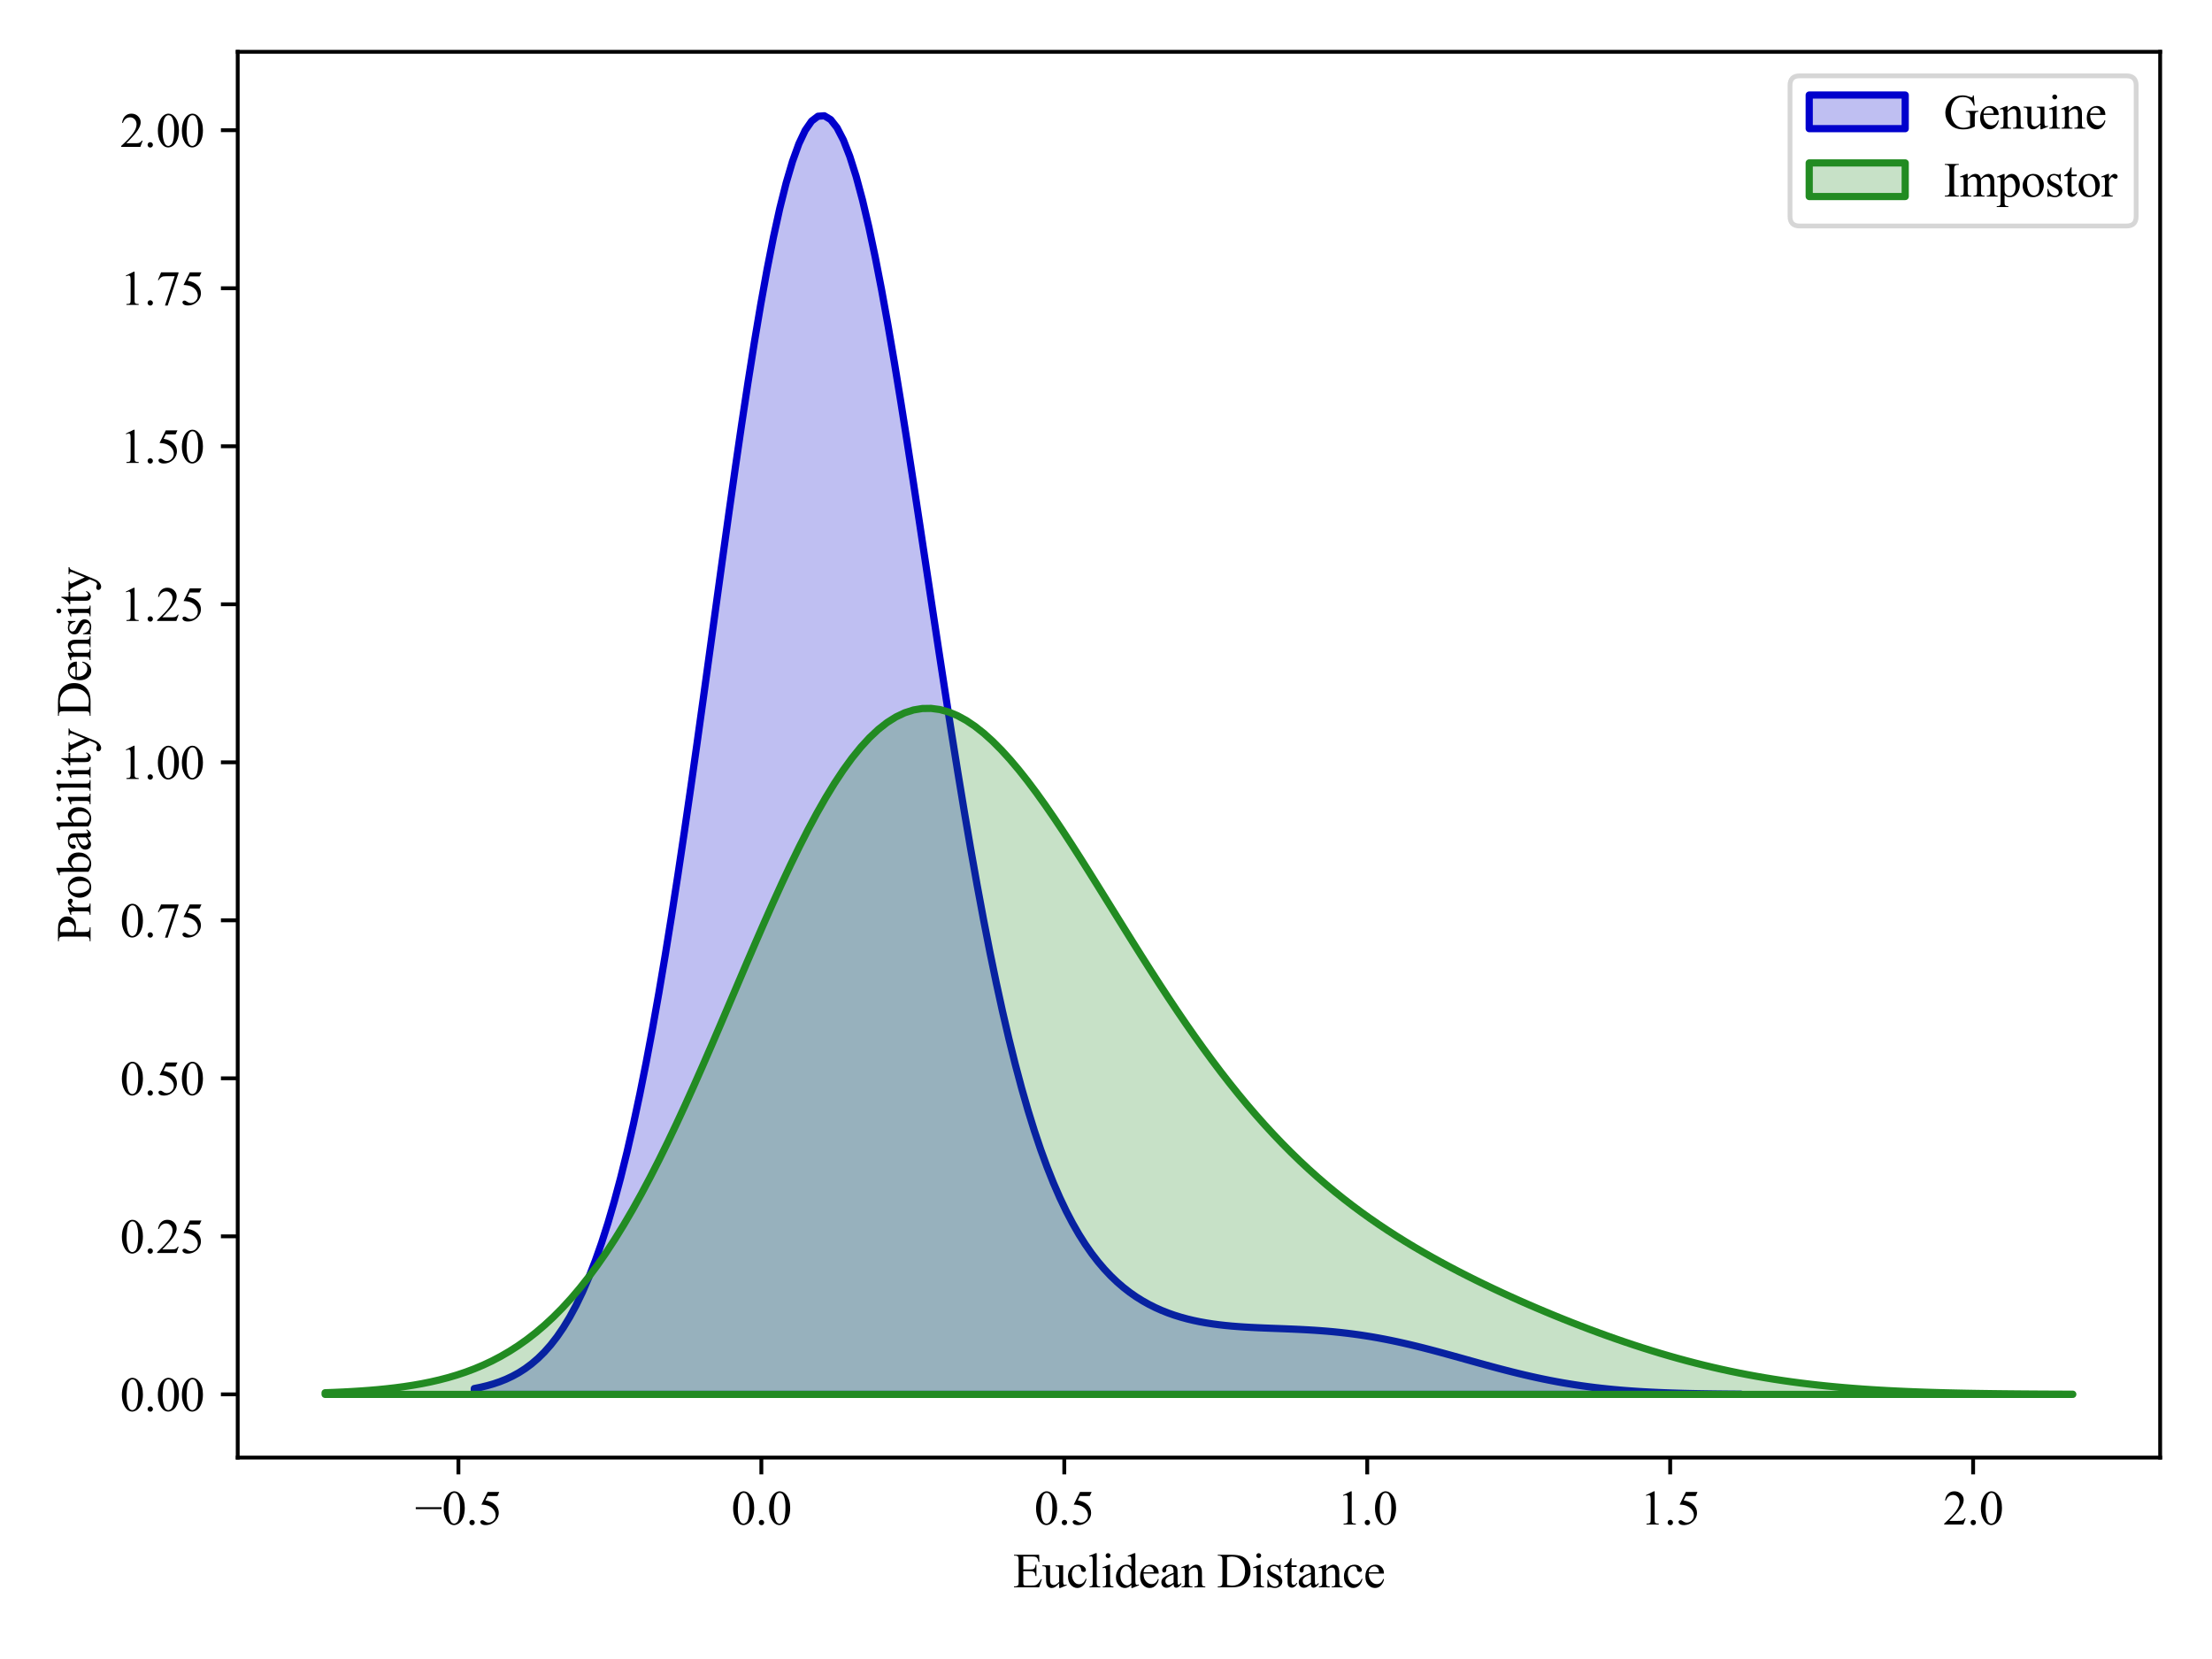 <?xml version="1.0" encoding="utf-8" standalone="no"?>
<!DOCTYPE svg PUBLIC "-//W3C//DTD SVG 1.1//EN"
  "http://www.w3.org/Graphics/SVG/1.1/DTD/svg11.dtd">
<svg xmlns:xlink="http://www.w3.org/1999/xlink" width="460.8pt" height="345.6pt" viewBox="0 0 460.8 345.6" xmlns="http://www.w3.org/2000/svg" version="1.1">
 <defs>
  <style type="text/css">*{stroke-linejoin: round; stroke-linecap: butt}</style>
 </defs>
 <g id="figure_1">
  <g id="patch_1">
   <path d="M 0 345.6 
L 460.8 345.6 
L 460.8 0 
L 0 0 
z
" style="fill: #ffffff"/>
  </g>
  <g id="axes_1">
   <g id="patch_2">
    <path d="M 49.52 303.64 
L 450 303.64 
L 450 10.8 
L 49.52 10.8 
z
" style="fill: #ffffff"/>
   </g>
   <g id="PolyCollection_1">
    <defs>
     <path id="ma9646d2a6e" d="M 98.801 -56.345 
L 98.801 -55.127 
L 100.126 -55.127 
L 101.452 -55.127 
L 102.778 -55.127 
L 104.104 -55.127 
L 105.43 -55.127 
L 106.756 -55.127 
L 108.082 -55.127 
L 109.407 -55.127 
L 110.733 -55.127 
L 112.059 -55.127 
L 113.385 -55.127 
L 114.711 -55.127 
L 116.037 -55.127 
L 117.363 -55.127 
L 118.688 -55.127 
L 120.014 -55.127 
L 121.34 -55.127 
L 122.666 -55.127 
L 123.992 -55.127 
L 125.318 -55.127 
L 126.644 -55.127 
L 127.97 -55.127 
L 129.295 -55.127 
L 130.621 -55.127 
L 131.947 -55.127 
L 133.273 -55.127 
L 134.599 -55.127 
L 135.925 -55.127 
L 137.251 -55.127 
L 138.576 -55.127 
L 139.902 -55.127 
L 141.228 -55.127 
L 142.554 -55.127 
L 143.88 -55.127 
L 145.206 -55.127 
L 146.532 -55.127 
L 147.857 -55.127 
L 149.183 -55.127 
L 150.509 -55.127 
L 151.835 -55.127 
L 153.161 -55.127 
L 154.487 -55.127 
L 155.813 -55.127 
L 157.138 -55.127 
L 158.464 -55.127 
L 159.79 -55.127 
L 161.116 -55.127 
L 162.442 -55.127 
L 163.768 -55.127 
L 165.094 -55.127 
L 166.419 -55.127 
L 167.745 -55.127 
L 169.071 -55.127 
L 170.397 -55.127 
L 171.723 -55.127 
L 173.049 -55.127 
L 174.375 -55.127 
L 175.7 -55.127 
L 177.026 -55.127 
L 178.352 -55.127 
L 179.678 -55.127 
L 181.004 -55.127 
L 182.33 -55.127 
L 183.656 -55.127 
L 184.981 -55.127 
L 186.307 -55.127 
L 187.633 -55.127 
L 188.959 -55.127 
L 190.285 -55.127 
L 191.611 -55.127 
L 192.937 -55.127 
L 194.262 -55.127 
L 195.588 -55.127 
L 196.914 -55.127 
L 198.24 -55.127 
L 199.566 -55.127 
L 200.892 -55.127 
L 202.218 -55.127 
L 203.543 -55.127 
L 204.869 -55.127 
L 206.195 -55.127 
L 207.521 -55.127 
L 208.847 -55.127 
L 210.173 -55.127 
L 211.499 -55.127 
L 212.824 -55.127 
L 214.15 -55.127 
L 215.476 -55.127 
L 216.802 -55.127 
L 218.128 -55.127 
L 219.454 -55.127 
L 220.78 -55.127 
L 222.105 -55.127 
L 223.431 -55.127 
L 224.757 -55.127 
L 226.083 -55.127 
L 227.409 -55.127 
L 228.735 -55.127 
L 230.061 -55.127 
L 231.386 -55.127 
L 232.712 -55.127 
L 234.038 -55.127 
L 235.364 -55.127 
L 236.69 -55.127 
L 238.016 -55.127 
L 239.342 -55.127 
L 240.667 -55.127 
L 241.993 -55.127 
L 243.319 -55.127 
L 244.645 -55.127 
L 245.971 -55.127 
L 247.297 -55.127 
L 248.623 -55.127 
L 249.948 -55.127 
L 251.274 -55.127 
L 252.6 -55.127 
L 253.926 -55.127 
L 255.252 -55.127 
L 256.578 -55.127 
L 257.904 -55.127 
L 259.229 -55.127 
L 260.555 -55.127 
L 261.881 -55.127 
L 263.207 -55.127 
L 264.533 -55.127 
L 265.859 -55.127 
L 267.185 -55.127 
L 268.51 -55.127 
L 269.836 -55.127 
L 271.162 -55.127 
L 272.488 -55.127 
L 273.814 -55.127 
L 275.14 -55.127 
L 276.466 -55.127 
L 277.791 -55.127 
L 279.117 -55.127 
L 280.443 -55.127 
L 281.769 -55.127 
L 283.095 -55.127 
L 284.421 -55.127 
L 285.747 -55.127 
L 287.072 -55.127 
L 288.398 -55.127 
L 289.724 -55.127 
L 291.05 -55.127 
L 292.376 -55.127 
L 293.702 -55.127 
L 295.028 -55.127 
L 296.353 -55.127 
L 297.679 -55.127 
L 299.005 -55.127 
L 300.331 -55.127 
L 301.657 -55.127 
L 302.983 -55.127 
L 304.309 -55.127 
L 305.634 -55.127 
L 306.96 -55.127 
L 308.286 -55.127 
L 309.612 -55.127 
L 310.938 -55.127 
L 312.264 -55.127 
L 313.59 -55.127 
L 314.915 -55.127 
L 316.241 -55.127 
L 317.567 -55.127 
L 318.893 -55.127 
L 320.219 -55.127 
L 321.545 -55.127 
L 322.871 -55.127 
L 324.196 -55.127 
L 325.522 -55.127 
L 326.848 -55.127 
L 328.174 -55.127 
L 329.5 -55.127 
L 330.826 -55.127 
L 332.152 -55.127 
L 333.477 -55.127 
L 334.803 -55.127 
L 336.129 -55.127 
L 337.455 -55.127 
L 338.781 -55.127 
L 340.107 -55.127 
L 341.433 -55.127 
L 342.758 -55.127 
L 344.084 -55.127 
L 345.41 -55.127 
L 346.736 -55.127 
L 348.062 -55.127 
L 349.388 -55.127 
L 350.714 -55.127 
L 352.039 -55.127 
L 353.365 -55.127 
L 354.691 -55.127 
L 356.017 -55.127 
L 357.343 -55.127 
L 358.669 -55.127 
L 359.995 -55.127 
L 361.32 -55.127 
L 362.646 -55.127 
L 362.646 -55.17 
L 362.646 -55.17 
L 361.32 -55.18 
L 359.995 -55.19 
L 358.669 -55.203 
L 357.343 -55.218 
L 356.017 -55.236 
L 354.691 -55.257 
L 353.365 -55.281 
L 352.039 -55.309 
L 350.714 -55.341 
L 349.388 -55.378 
L 348.062 -55.42 
L 346.736 -55.468 
L 345.41 -55.523 
L 344.084 -55.585 
L 342.758 -55.655 
L 341.433 -55.733 
L 340.107 -55.82 
L 338.781 -55.917 
L 337.455 -56.024 
L 336.129 -56.143 
L 334.803 -56.273 
L 333.477 -56.415 
L 332.152 -56.57 
L 330.826 -56.739 
L 329.5 -56.921 
L 328.174 -57.117 
L 326.848 -57.327 
L 325.522 -57.551 
L 324.196 -57.79 
L 322.871 -58.043 
L 321.545 -58.309 
L 320.219 -58.59 
L 318.893 -58.883 
L 317.567 -59.189 
L 316.241 -59.506 
L 314.915 -59.834 
L 313.59 -60.172 
L 312.264 -60.518 
L 310.938 -60.872 
L 309.612 -61.232 
L 308.286 -61.597 
L 306.96 -61.965 
L 305.634 -62.335 
L 304.309 -62.706 
L 302.983 -63.075 
L 301.657 -63.441 
L 300.331 -63.803 
L 299.005 -64.159 
L 297.679 -64.508 
L 296.353 -64.848 
L 295.028 -65.178 
L 293.702 -65.498 
L 292.376 -65.804 
L 291.05 -66.097 
L 289.724 -66.376 
L 288.398 -66.64 
L 287.072 -66.889 
L 285.747 -67.121 
L 284.421 -67.336 
L 283.095 -67.535 
L 281.769 -67.717 
L 280.443 -67.883 
L 279.117 -68.033 
L 277.791 -68.167 
L 276.466 -68.286 
L 275.14 -68.391 
L 273.814 -68.484 
L 272.488 -68.565 
L 271.162 -68.636 
L 269.836 -68.699 
L 268.51 -68.756 
L 267.185 -68.808 
L 265.859 -68.857 
L 264.533 -68.907 
L 263.207 -68.96 
L 261.881 -69.018 
L 260.555 -69.083 
L 259.229 -69.16 
L 257.904 -69.25 
L 256.578 -69.356 
L 255.252 -69.483 
L 253.926 -69.633 
L 252.6 -69.809 
L 251.274 -70.014 
L 249.948 -70.254 
L 248.623 -70.53 
L 247.297 -70.847 
L 245.971 -71.21 
L 244.645 -71.622 
L 243.319 -72.089 
L 241.993 -72.616 
L 240.667 -73.208 
L 239.342 -73.872 
L 238.016 -74.614 
L 236.69 -75.443 
L 235.364 -76.367 
L 234.038 -77.395 
L 232.712 -78.537 
L 231.386 -79.804 
L 230.061 -81.209 
L 228.735 -82.764 
L 227.409 -84.484 
L 226.083 -86.384 
L 224.757 -88.479 
L 223.431 -90.786 
L 222.105 -93.322 
L 220.78 -96.104 
L 219.454 -99.15 
L 218.128 -102.477 
L 216.802 -106.102 
L 215.476 -110.041 
L 214.15 -114.308 
L 212.824 -118.917 
L 211.499 -123.878 
L 210.173 -129.2 
L 208.847 -134.887 
L 207.521 -140.942 
L 206.195 -147.361 
L 204.869 -154.138 
L 203.543 -161.262 
L 202.218 -168.714 
L 200.892 -176.473 
L 199.566 -184.511 
L 198.24 -192.794 
L 196.914 -201.282 
L 195.588 -209.93 
L 194.262 -218.688 
L 192.937 -227.499 
L 191.611 -236.304 
L 190.285 -245.038 
L 188.959 -253.633 
L 187.633 -262.018 
L 186.307 -270.123 
L 184.981 -277.872 
L 183.656 -285.196 
L 182.33 -292.021 
L 181.004 -298.28 
L 179.678 -303.907 
L 178.352 -308.843 
L 177.026 -313.032 
L 175.7 -316.427 
L 174.375 -318.987 
L 173.049 -320.68 
L 171.723 -321.482 
L 170.397 -321.38 
L 169.071 -320.369 
L 167.745 -318.454 
L 166.419 -315.65 
L 165.094 -311.982 
L 163.768 -307.483 
L 162.442 -302.196 
L 161.116 -296.169 
L 159.79 -289.46 
L 158.464 -282.131 
L 157.138 -274.251 
L 155.813 -265.892 
L 154.487 -257.127 
L 153.161 -248.033 
L 151.835 -238.686 
L 150.509 -229.164 
L 149.183 -219.54 
L 147.857 -209.886 
L 146.532 -200.271 
L 145.206 -190.758 
L 143.88 -181.407 
L 142.554 -172.272 
L 141.228 -163.4 
L 139.902 -154.834 
L 138.576 -146.608 
L 137.251 -138.752 
L 135.925 -131.289 
L 134.599 -124.237 
L 133.273 -117.605 
L 131.947 -111.401 
L 130.621 -105.626 
L 129.295 -100.274 
L 127.97 -95.34 
L 126.644 -90.812 
L 125.318 -86.675 
L 123.992 -82.914 
L 122.666 -79.51 
L 121.34 -76.443 
L 120.014 -73.692 
L 118.688 -71.235 
L 117.363 -69.051 
L 116.037 -67.118 
L 114.711 -65.414 
L 113.385 -63.919 
L 112.059 -62.614 
L 110.733 -61.478 
L 109.407 -60.494 
L 108.082 -59.645 
L 106.756 -58.916 
L 105.43 -58.293 
L 104.104 -57.762 
L 102.778 -57.312 
L 101.452 -56.932 
L 100.126 -56.612 
L 98.801 -56.345 
z
" style="stroke: #0000cc; stroke-width: 1.5"/>
    </defs>
    <g clip-path="url(#p0275c4e109)">
     <use xlink:href="#ma9646d2a6e" x="0" y="345.6" style="fill: #0000cc; fill-opacity: 0.25; stroke: #0000cc; stroke-width: 1.5"/>
    </g>
   </g>
   <g id="PolyCollection_2">
    <defs>
     <path id="m890bdf7b5b" d="M 67.724 -55.464 
L 67.724 -55.127 
L 69.553 -55.127 
L 71.383 -55.127 
L 73.212 -55.127 
L 75.042 -55.127 
L 76.871 -55.127 
L 78.701 -55.127 
L 80.53 -55.127 
L 82.36 -55.127 
L 84.189 -55.127 
L 86.019 -55.127 
L 87.848 -55.127 
L 89.678 -55.127 
L 91.507 -55.127 
L 93.337 -55.127 
L 95.166 -55.127 
L 96.996 -55.127 
L 98.825 -55.127 
L 100.655 -55.127 
L 102.484 -55.127 
L 104.314 -55.127 
L 106.143 -55.127 
L 107.973 -55.127 
L 109.802 -55.127 
L 111.632 -55.127 
L 113.461 -55.127 
L 115.291 -55.127 
L 117.12 -55.127 
L 118.95 -55.127 
L 120.779 -55.127 
L 122.609 -55.127 
L 124.438 -55.127 
L 126.268 -55.127 
L 128.098 -55.127 
L 129.927 -55.127 
L 131.757 -55.127 
L 133.586 -55.127 
L 135.416 -55.127 
L 137.245 -55.127 
L 139.075 -55.127 
L 140.904 -55.127 
L 142.734 -55.127 
L 144.563 -55.127 
L 146.393 -55.127 
L 148.222 -55.127 
L 150.052 -55.127 
L 151.881 -55.127 
L 153.711 -55.127 
L 155.54 -55.127 
L 157.37 -55.127 
L 159.199 -55.127 
L 161.029 -55.127 
L 162.858 -55.127 
L 164.688 -55.127 
L 166.517 -55.127 
L 168.347 -55.127 
L 170.176 -55.127 
L 172.006 -55.127 
L 173.835 -55.127 
L 175.665 -55.127 
L 177.494 -55.127 
L 179.324 -55.127 
L 181.153 -55.127 
L 182.983 -55.127 
L 184.812 -55.127 
L 186.642 -55.127 
L 188.471 -55.127 
L 190.301 -55.127 
L 192.13 -55.127 
L 193.96 -55.127 
L 195.789 -55.127 
L 197.619 -55.127 
L 199.448 -55.127 
L 201.278 -55.127 
L 203.107 -55.127 
L 204.937 -55.127 
L 206.766 -55.127 
L 208.596 -55.127 
L 210.426 -55.127 
L 212.255 -55.127 
L 214.085 -55.127 
L 215.914 -55.127 
L 217.744 -55.127 
L 219.573 -55.127 
L 221.403 -55.127 
L 223.232 -55.127 
L 225.062 -55.127 
L 226.891 -55.127 
L 228.721 -55.127 
L 230.55 -55.127 
L 232.38 -55.127 
L 234.209 -55.127 
L 236.039 -55.127 
L 237.868 -55.127 
L 239.698 -55.127 
L 241.527 -55.127 
L 243.357 -55.127 
L 245.186 -55.127 
L 247.016 -55.127 
L 248.845 -55.127 
L 250.675 -55.127 
L 252.504 -55.127 
L 254.334 -55.127 
L 256.163 -55.127 
L 257.993 -55.127 
L 259.822 -55.127 
L 261.652 -55.127 
L 263.481 -55.127 
L 265.311 -55.127 
L 267.14 -55.127 
L 268.97 -55.127 
L 270.799 -55.127 
L 272.629 -55.127 
L 274.458 -55.127 
L 276.288 -55.127 
L 278.117 -55.127 
L 279.947 -55.127 
L 281.776 -55.127 
L 283.606 -55.127 
L 285.435 -55.127 
L 287.265 -55.127 
L 289.094 -55.127 
L 290.924 -55.127 
L 292.754 -55.127 
L 294.583 -55.127 
L 296.413 -55.127 
L 298.242 -55.127 
L 300.072 -55.127 
L 301.901 -55.127 
L 303.731 -55.127 
L 305.56 -55.127 
L 307.39 -55.127 
L 309.219 -55.127 
L 311.049 -55.127 
L 312.878 -55.127 
L 314.708 -55.127 
L 316.537 -55.127 
L 318.367 -55.127 
L 320.196 -55.127 
L 322.026 -55.127 
L 323.855 -55.127 
L 325.685 -55.127 
L 327.514 -55.127 
L 329.344 -55.127 
L 331.173 -55.127 
L 333.003 -55.127 
L 334.832 -55.127 
L 336.662 -55.127 
L 338.491 -55.127 
L 340.321 -55.127 
L 342.15 -55.127 
L 343.98 -55.127 
L 345.809 -55.127 
L 347.639 -55.127 
L 349.468 -55.127 
L 351.298 -55.127 
L 353.127 -55.127 
L 354.957 -55.127 
L 356.786 -55.127 
L 358.616 -55.127 
L 360.445 -55.127 
L 362.275 -55.127 
L 364.104 -55.127 
L 365.934 -55.127 
L 367.763 -55.127 
L 369.593 -55.127 
L 371.422 -55.127 
L 373.252 -55.127 
L 375.082 -55.127 
L 376.911 -55.127 
L 378.741 -55.127 
L 380.57 -55.127 
L 382.4 -55.127 
L 384.229 -55.127 
L 386.059 -55.127 
L 387.888 -55.127 
L 389.718 -55.127 
L 391.547 -55.127 
L 393.377 -55.127 
L 395.206 -55.127 
L 397.036 -55.127 
L 398.865 -55.127 
L 400.695 -55.127 
L 402.524 -55.127 
L 404.354 -55.127 
L 406.183 -55.127 
L 408.013 -55.127 
L 409.842 -55.127 
L 411.672 -55.127 
L 413.501 -55.127 
L 415.331 -55.127 
L 417.16 -55.127 
L 418.99 -55.127 
L 420.819 -55.127 
L 422.649 -55.127 
L 424.478 -55.127 
L 426.308 -55.127 
L 428.137 -55.127 
L 429.967 -55.127 
L 431.796 -55.127 
L 431.796 -55.159 
L 431.796 -55.159 
L 429.967 -55.165 
L 428.137 -55.172 
L 426.308 -55.181 
L 424.478 -55.191 
L 422.649 -55.203 
L 420.819 -55.217 
L 418.99 -55.233 
L 417.16 -55.251 
L 415.331 -55.272 
L 413.501 -55.297 
L 411.672 -55.324 
L 409.842 -55.356 
L 408.013 -55.393 
L 406.183 -55.434 
L 404.354 -55.48 
L 402.524 -55.533 
L 400.695 -55.592 
L 398.865 -55.658 
L 397.036 -55.733 
L 395.206 -55.815 
L 393.377 -55.907 
L 391.547 -56.009 
L 389.718 -56.121 
L 387.888 -56.245 
L 386.059 -56.381 
L 384.229 -56.53 
L 382.4 -56.693 
L 380.57 -56.87 
L 378.741 -57.062 
L 376.911 -57.27 
L 375.082 -57.495 
L 373.252 -57.737 
L 371.422 -57.996 
L 369.593 -58.275 
L 367.763 -58.572 
L 365.934 -58.888 
L 364.104 -59.224 
L 362.275 -59.58 
L 360.445 -59.956 
L 358.616 -60.353 
L 356.786 -60.77 
L 354.957 -61.208 
L 353.127 -61.666 
L 351.298 -62.144 
L 349.468 -62.643 
L 347.639 -63.161 
L 345.809 -63.699 
L 343.98 -64.256 
L 342.15 -64.832 
L 340.321 -65.427 
L 338.491 -66.039 
L 336.662 -66.669 
L 334.832 -67.316 
L 333.003 -67.98 
L 331.173 -68.66 
L 329.344 -69.356 
L 327.514 -70.068 
L 325.685 -70.795 
L 323.855 -71.538 
L 322.026 -72.296 
L 320.196 -73.069 
L 318.367 -73.858 
L 316.537 -74.662 
L 314.708 -75.483 
L 312.878 -76.321 
L 311.049 -77.176 
L 309.219 -78.05 
L 307.39 -78.943 
L 305.56 -79.856 
L 303.731 -80.792 
L 301.901 -81.751 
L 300.072 -82.735 
L 298.242 -83.746 
L 296.413 -84.785 
L 294.583 -85.856 
L 292.754 -86.96 
L 290.924 -88.1 
L 289.094 -89.277 
L 287.265 -90.496 
L 285.435 -91.757 
L 283.606 -93.065 
L 281.776 -94.422 
L 279.947 -95.83 
L 278.117 -97.293 
L 276.288 -98.812 
L 274.458 -100.392 
L 272.629 -102.034 
L 270.799 -103.74 
L 268.97 -105.514 
L 267.14 -107.356 
L 265.311 -109.269 
L 263.481 -111.254 
L 261.652 -113.312 
L 259.822 -115.443 
L 257.993 -117.649 
L 256.163 -119.928 
L 254.334 -122.28 
L 252.504 -124.704 
L 250.675 -127.199 
L 248.845 -129.76 
L 247.016 -132.386 
L 245.186 -135.073 
L 243.357 -137.816 
L 241.527 -140.611 
L 239.698 -143.45 
L 237.868 -146.329 
L 236.039 -149.238 
L 234.209 -152.171 
L 232.38 -155.118 
L 230.55 -158.069 
L 228.721 -161.014 
L 226.891 -163.942 
L 225.062 -166.841 
L 223.232 -169.698 
L 221.403 -172.501 
L 219.573 -175.234 
L 217.744 -177.885 
L 215.914 -180.438 
L 214.085 -182.878 
L 212.255 -185.19 
L 210.426 -187.359 
L 208.596 -189.369 
L 206.766 -191.206 
L 204.937 -192.854 
L 203.107 -194.299 
L 201.278 -195.527 
L 199.448 -196.525 
L 197.619 -197.282 
L 195.789 -197.787 
L 193.96 -198.03 
L 192.13 -198.003 
L 190.301 -197.7 
L 188.471 -197.115 
L 186.642 -196.248 
L 184.812 -195.095 
L 182.983 -193.66 
L 181.153 -191.944 
L 179.324 -189.954 
L 177.494 -187.697 
L 175.665 -185.182 
L 173.835 -182.421 
L 172.006 -179.427 
L 170.176 -176.216 
L 168.347 -172.803 
L 166.517 -169.208 
L 164.688 -165.45 
L 162.858 -161.549 
L 161.029 -157.527 
L 159.199 -153.405 
L 157.37 -149.205 
L 155.54 -144.951 
L 153.711 -140.663 
L 151.881 -136.364 
L 150.052 -132.074 
L 148.222 -127.815 
L 146.393 -123.605 
L 144.563 -119.462 
L 142.734 -115.404 
L 140.904 -111.445 
L 139.075 -107.6 
L 137.245 -103.88 
L 135.416 -100.296 
L 133.586 -96.857 
L 131.757 -93.57 
L 129.927 -90.441 
L 128.098 -87.474 
L 126.268 -84.67 
L 124.438 -82.032 
L 122.609 -79.558 
L 120.779 -77.247 
L 118.95 -75.095 
L 117.12 -73.101 
L 115.291 -71.258 
L 113.461 -69.561 
L 111.632 -68.004 
L 109.802 -66.582 
L 107.973 -65.286 
L 106.143 -64.11 
L 104.314 -63.046 
L 102.484 -62.087 
L 100.655 -61.227 
L 98.825 -60.456 
L 96.996 -59.769 
L 95.166 -59.158 
L 93.337 -58.617 
L 91.507 -58.14 
L 89.678 -57.72 
L 87.848 -57.351 
L 86.019 -57.03 
L 84.189 -56.75 
L 82.36 -56.506 
L 80.53 -56.296 
L 78.701 -56.115 
L 76.871 -55.959 
L 75.042 -55.826 
L 73.212 -55.712 
L 71.383 -55.616 
L 69.553 -55.534 
L 67.724 -55.464 
z
" style="stroke: #228b22; stroke-width: 1.5"/>
    </defs>
    <g clip-path="url(#p0275c4e109)">
     <use xlink:href="#m890bdf7b5b" x="0" y="345.6" style="fill: #228b22; fill-opacity: 0.25; stroke: #228b22; stroke-width: 1.5"/>
    </g>
   </g>
   <g id="matplotlib.axis_1">
    <g id="xtick_1">
     <g id="line2d_1">
      <defs>
       <path id="mfdf2bc0b36" d="M 0 0 
L 0 3.5 
" style="stroke: #000000; stroke-width: 0.8"/>
      </defs>
      <g>
       <use xlink:href="#mfdf2bc0b36" x="95.495" y="303.64" style="stroke: #000000; stroke-width: 0.8"/>
      </g>
     </g>
     <g id="text_1">
      <!-- −0.5 -->
      <g transform="translate(86.425 317.584) scale(0.1 -0.1)">
       <defs>
        <path id="TimesNewRomanPSMT-2212" d="M 3484 2000 
L 116 2000 
L 116 2256 
L 3484 2256 
L 3484 2000 
z
" transform="scale(0.016)"/>
        <path id="TimesNewRomanPSMT-30" d="M 231 2094 
Q 231 2819 450 3342 
Q 669 3866 1031 4122 
Q 1313 4325 1613 4325 
Q 2100 4325 2488 3828 
Q 2972 3213 2972 2159 
Q 2972 1422 2759 906 
Q 2547 391 2217 158 
Q 1888 -75 1581 -75 
Q 975 -75 572 641 
Q 231 1244 231 2094 
z
M 844 2016 
Q 844 1141 1059 588 
Q 1238 122 1591 122 
Q 1759 122 1940 273 
Q 2122 425 2216 781 
Q 2359 1319 2359 2297 
Q 2359 3022 2209 3506 
Q 2097 3866 1919 4016 
Q 1791 4119 1609 4119 
Q 1397 4119 1231 3928 
Q 1006 3669 925 3112 
Q 844 2556 844 2016 
z
" transform="scale(0.016)"/>
        <path id="TimesNewRomanPSMT-2e" d="M 800 606 
Q 947 606 1047 504 
Q 1147 403 1147 259 
Q 1147 116 1045 14 
Q 944 -88 800 -88 
Q 656 -88 554 14 
Q 453 116 453 259 
Q 453 406 554 506 
Q 656 606 800 606 
z
" transform="scale(0.016)"/>
        <path id="TimesNewRomanPSMT-35" d="M 2778 4238 
L 2534 3706 
L 1259 3706 
L 981 3138 
Q 1809 3016 2294 2522 
Q 2709 2097 2709 1522 
Q 2709 1188 2573 903 
Q 2438 619 2231 419 
Q 2025 219 1772 97 
Q 1413 -75 1034 -75 
Q 653 -75 479 54 
Q 306 184 306 341 
Q 306 428 378 495 
Q 450 563 559 563 
Q 641 563 702 538 
Q 763 513 909 409 
Q 1144 247 1384 247 
Q 1750 247 2026 523 
Q 2303 800 2303 1197 
Q 2303 1581 2056 1914 
Q 1809 2247 1375 2428 
Q 1034 2569 447 2591 
L 1259 4238 
L 2778 4238 
z
" transform="scale(0.016)"/>
       </defs>
       <use xlink:href="#TimesNewRomanPSMT-2212"/>
       <use xlink:href="#TimesNewRomanPSMT-30" x="56.396"/>
       <use xlink:href="#TimesNewRomanPSMT-2e" x="106.396"/>
       <use xlink:href="#TimesNewRomanPSMT-35" x="131.396"/>
      </g>
     </g>
    </g>
    <g id="xtick_2">
     <g id="line2d_2">
      <g>
       <use xlink:href="#mfdf2bc0b36" x="158.604" y="303.64" style="stroke: #000000; stroke-width: 0.8"/>
      </g>
     </g>
     <g id="text_2">
      <!-- 0.0 -->
      <g transform="translate(152.354 317.584) scale(0.1 -0.1)">
       <use xlink:href="#TimesNewRomanPSMT-30"/>
       <use xlink:href="#TimesNewRomanPSMT-2e" x="50"/>
       <use xlink:href="#TimesNewRomanPSMT-30" x="75"/>
      </g>
     </g>
    </g>
    <g id="xtick_3">
     <g id="line2d_3">
      <g>
       <use xlink:href="#mfdf2bc0b36" x="221.712" y="303.64" style="stroke: #000000; stroke-width: 0.8"/>
      </g>
     </g>
     <g id="text_3">
      <!-- 0.5 -->
      <g transform="translate(215.462 317.584) scale(0.1 -0.1)">
       <use xlink:href="#TimesNewRomanPSMT-30"/>
       <use xlink:href="#TimesNewRomanPSMT-2e" x="50"/>
       <use xlink:href="#TimesNewRomanPSMT-35" x="75"/>
      </g>
     </g>
    </g>
    <g id="xtick_4">
     <g id="line2d_4">
      <g>
       <use xlink:href="#mfdf2bc0b36" x="284.821" y="303.64" style="stroke: #000000; stroke-width: 0.8"/>
      </g>
     </g>
     <g id="text_4">
      <!-- 1.0 -->
      <g transform="translate(278.571 317.584) scale(0.1 -0.1)">
       <defs>
        <path id="TimesNewRomanPSMT-31" d="M 750 3822 
L 1781 4325 
L 1884 4325 
L 1884 747 
Q 1884 391 1914 303 
Q 1944 216 2037 169 
Q 2131 122 2419 116 
L 2419 0 
L 825 0 
L 825 116 
Q 1125 122 1212 167 
Q 1300 213 1334 289 
Q 1369 366 1369 747 
L 1369 3034 
Q 1369 3497 1338 3628 
Q 1316 3728 1258 3775 
Q 1200 3822 1119 3822 
Q 1003 3822 797 3725 
L 750 3822 
z
" transform="scale(0.016)"/>
       </defs>
       <use xlink:href="#TimesNewRomanPSMT-31"/>
       <use xlink:href="#TimesNewRomanPSMT-2e" x="50"/>
       <use xlink:href="#TimesNewRomanPSMT-30" x="75"/>
      </g>
     </g>
    </g>
    <g id="xtick_5">
     <g id="line2d_5">
      <g>
       <use xlink:href="#mfdf2bc0b36" x="347.93" y="303.64" style="stroke: #000000; stroke-width: 0.8"/>
      </g>
     </g>
     <g id="text_5">
      <!-- 1.5 -->
      <g transform="translate(341.68 317.584) scale(0.1 -0.1)">
       <use xlink:href="#TimesNewRomanPSMT-31"/>
       <use xlink:href="#TimesNewRomanPSMT-2e" x="50"/>
       <use xlink:href="#TimesNewRomanPSMT-35" x="75"/>
      </g>
     </g>
    </g>
    <g id="xtick_6">
     <g id="line2d_6">
      <g>
       <use xlink:href="#mfdf2bc0b36" x="411.038" y="303.64" style="stroke: #000000; stroke-width: 0.8"/>
      </g>
     </g>
     <g id="text_6">
      <!-- 2.0 -->
      <g transform="translate(404.788 317.584) scale(0.1 -0.1)">
       <defs>
        <path id="TimesNewRomanPSMT-32" d="M 2934 816 
L 2638 0 
L 138 0 
L 138 116 
Q 1241 1122 1691 1759 
Q 2141 2397 2141 2925 
Q 2141 3328 1894 3587 
Q 1647 3847 1303 3847 
Q 991 3847 742 3664 
Q 494 3481 375 3128 
L 259 3128 
Q 338 3706 661 4015 
Q 984 4325 1469 4325 
Q 1984 4325 2329 3994 
Q 2675 3663 2675 3213 
Q 2675 2891 2525 2569 
Q 2294 2063 1775 1497 
Q 997 647 803 472 
L 1909 472 
Q 2247 472 2383 497 
Q 2519 522 2628 598 
Q 2738 675 2819 816 
L 2934 816 
z
" transform="scale(0.016)"/>
       </defs>
       <use xlink:href="#TimesNewRomanPSMT-32"/>
       <use xlink:href="#TimesNewRomanPSMT-2e" x="50"/>
       <use xlink:href="#TimesNewRomanPSMT-30" x="75"/>
      </g>
     </g>
    </g>
    <g id="text_7">
     <!-- Euclidean Distance -->
     <g transform="translate(211.026 330.667) scale(0.1 -0.1)">
      <defs>
       <path id="TimesNewRomanPSMT-45" d="M 1338 4006 
L 1338 2331 
L 2269 2331 
Q 2631 2331 2753 2441 
Q 2916 2584 2934 2947 
L 3050 2947 
L 3050 1472 
L 2934 1472 
Q 2891 1781 2847 1869 
Q 2791 1978 2662 2040 
Q 2534 2103 2269 2103 
L 1338 2103 
L 1338 706 
Q 1338 425 1363 364 
Q 1388 303 1450 267 
Q 1513 231 1688 231 
L 2406 231 
Q 2766 231 2928 281 
Q 3091 331 3241 478 
Q 3434 672 3638 1063 
L 3763 1063 
L 3397 0 
L 131 0 
L 131 116 
L 281 116 
Q 431 116 566 188 
Q 666 238 702 338 
Q 738 438 738 747 
L 738 3500 
Q 738 3903 656 3997 
Q 544 4122 281 4122 
L 131 4122 
L 131 4238 
L 3397 4238 
L 3444 3309 
L 3322 3309 
Q 3256 3644 3176 3769 
Q 3097 3894 2941 3959 
Q 2816 4006 2500 4006 
L 1338 4006 
z
" transform="scale(0.016)"/>
       <path id="TimesNewRomanPSMT-75" d="M 2709 2863 
L 2709 1128 
Q 2709 631 2732 520 
Q 2756 409 2807 365 
Q 2859 322 2928 322 
Q 3025 322 3147 375 
L 3191 266 
L 2334 -88 
L 2194 -88 
L 2194 519 
Q 1825 119 1631 15 
Q 1438 -88 1222 -88 
Q 981 -88 804 51 
Q 628 191 559 409 
Q 491 628 491 1028 
L 491 2306 
Q 491 2509 447 2587 
Q 403 2666 317 2708 
Q 231 2750 6 2747 
L 6 2863 
L 1009 2863 
L 1009 947 
Q 1009 547 1148 422 
Q 1288 297 1484 297 
Q 1619 297 1789 381 
Q 1959 466 2194 703 
L 2194 2325 
Q 2194 2569 2105 2655 
Q 2016 2741 1734 2747 
L 1734 2863 
L 2709 2863 
z
" transform="scale(0.016)"/>
       <path id="TimesNewRomanPSMT-63" d="M 2631 1088 
Q 2516 522 2178 217 
Q 1841 -88 1431 -88 
Q 944 -88 581 321 
Q 219 731 219 1428 
Q 219 2103 620 2525 
Q 1022 2947 1584 2947 
Q 2006 2947 2278 2723 
Q 2550 2500 2550 2259 
Q 2550 2141 2473 2067 
Q 2397 1994 2259 1994 
Q 2075 1994 1981 2113 
Q 1928 2178 1911 2362 
Q 1894 2547 1784 2644 
Q 1675 2738 1481 2738 
Q 1169 2738 978 2506 
Q 725 2200 725 1697 
Q 725 1184 976 792 
Q 1228 400 1656 400 
Q 1963 400 2206 609 
Q 2378 753 2541 1131 
L 2631 1088 
z
" transform="scale(0.016)"/>
       <path id="TimesNewRomanPSMT-6c" d="M 1184 4444 
L 1184 647 
Q 1184 378 1223 290 
Q 1263 203 1344 158 
Q 1425 113 1647 113 
L 1647 0 
L 244 0 
L 244 113 
Q 441 113 512 153 
Q 584 194 625 287 
Q 666 381 666 647 
L 666 3247 
Q 666 3731 644 3842 
Q 622 3953 573 3993 
Q 525 4034 450 4034 
Q 369 4034 244 3984 
L 191 4094 
L 1044 4444 
L 1184 4444 
z
" transform="scale(0.016)"/>
       <path id="TimesNewRomanPSMT-69" d="M 928 4444 
Q 1059 4444 1151 4351 
Q 1244 4259 1244 4128 
Q 1244 3997 1151 3903 
Q 1059 3809 928 3809 
Q 797 3809 703 3903 
Q 609 3997 609 4128 
Q 609 4259 701 4351 
Q 794 4444 928 4444 
z
M 1188 2947 
L 1188 647 
Q 1188 378 1227 289 
Q 1266 200 1342 156 
Q 1419 113 1622 113 
L 1622 0 
L 231 0 
L 231 113 
Q 441 113 512 153 
Q 584 194 626 287 
Q 669 381 669 647 
L 669 1750 
Q 669 2216 641 2353 
Q 619 2453 572 2492 
Q 525 2531 444 2531 
Q 356 2531 231 2484 
L 188 2597 
L 1050 2947 
L 1188 2947 
z
" transform="scale(0.016)"/>
       <path id="TimesNewRomanPSMT-64" d="M 2222 322 
Q 2013 103 1813 7 
Q 1613 -88 1381 -88 
Q 913 -88 563 304 
Q 213 697 213 1313 
Q 213 1928 600 2439 
Q 988 2950 1597 2950 
Q 1975 2950 2222 2709 
L 2222 3238 
Q 2222 3728 2198 3840 
Q 2175 3953 2125 3993 
Q 2075 4034 2000 4034 
Q 1919 4034 1784 3984 
L 1744 4094 
L 2597 4444 
L 2738 4444 
L 2738 1134 
Q 2738 631 2761 520 
Q 2784 409 2836 365 
Q 2888 322 2956 322 
Q 3041 322 3181 375 
L 3216 266 
L 2366 -88 
L 2222 -88 
L 2222 322 
z
M 2222 541 
L 2222 2016 
Q 2203 2228 2109 2403 
Q 2016 2578 1861 2667 
Q 1706 2756 1559 2756 
Q 1284 2756 1069 2509 
Q 784 2184 784 1559 
Q 784 928 1059 592 
Q 1334 256 1672 256 
Q 1956 256 2222 541 
z
" transform="scale(0.016)"/>
       <path id="TimesNewRomanPSMT-65" d="M 681 1784 
Q 678 1147 991 784 
Q 1303 422 1725 422 
Q 2006 422 2214 576 
Q 2422 731 2563 1106 
L 2659 1044 
Q 2594 616 2278 264 
Q 1963 -88 1488 -88 
Q 972 -88 605 314 
Q 238 716 238 1394 
Q 238 2128 614 2539 
Q 991 2950 1559 2950 
Q 2041 2950 2350 2633 
Q 2659 2316 2659 1784 
L 681 1784 
z
M 681 1966 
L 2006 1966 
Q 1991 2241 1941 2353 
Q 1863 2528 1708 2628 
Q 1553 2728 1384 2728 
Q 1125 2728 920 2526 
Q 716 2325 681 1966 
z
" transform="scale(0.016)"/>
       <path id="TimesNewRomanPSMT-61" d="M 1822 413 
Q 1381 72 1269 19 
Q 1100 -59 909 -59 
Q 613 -59 420 144 
Q 228 347 228 678 
Q 228 888 322 1041 
Q 450 1253 767 1440 
Q 1084 1628 1822 1897 
L 1822 2009 
Q 1822 2438 1686 2597 
Q 1550 2756 1291 2756 
Q 1094 2756 978 2650 
Q 859 2544 859 2406 
L 866 2225 
Q 866 2081 792 2003 
Q 719 1925 600 1925 
Q 484 1925 411 2006 
Q 338 2088 338 2228 
Q 338 2497 613 2722 
Q 888 2947 1384 2947 
Q 1766 2947 2009 2819 
Q 2194 2722 2281 2516 
Q 2338 2381 2338 1966 
L 2338 994 
Q 2338 584 2353 492 
Q 2369 400 2405 369 
Q 2441 338 2488 338 
Q 2538 338 2575 359 
Q 2641 400 2828 588 
L 2828 413 
Q 2478 -56 2159 -56 
Q 2006 -56 1915 50 
Q 1825 156 1822 413 
z
M 1822 616 
L 1822 1706 
Q 1350 1519 1213 1441 
Q 966 1303 859 1153 
Q 753 1003 753 825 
Q 753 600 887 451 
Q 1022 303 1197 303 
Q 1434 303 1822 616 
z
" transform="scale(0.016)"/>
       <path id="TimesNewRomanPSMT-6e" d="M 1034 2341 
Q 1538 2947 1994 2947 
Q 2228 2947 2397 2830 
Q 2566 2713 2666 2444 
Q 2734 2256 2734 1869 
L 2734 647 
Q 2734 375 2778 278 
Q 2813 200 2889 156 
Q 2966 113 3172 113 
L 3172 0 
L 1756 0 
L 1756 113 
L 1816 113 
Q 2016 113 2095 173 
Q 2175 234 2206 353 
Q 2219 400 2219 647 
L 2219 1819 
Q 2219 2209 2117 2386 
Q 2016 2563 1775 2563 
Q 1403 2563 1034 2156 
L 1034 647 
Q 1034 356 1069 288 
Q 1113 197 1189 155 
Q 1266 113 1500 113 
L 1500 0 
L 84 0 
L 84 113 
L 147 113 
Q 366 113 442 223 
Q 519 334 519 647 
L 519 1709 
Q 519 2225 495 2337 
Q 472 2450 423 2490 
Q 375 2531 294 2531 
Q 206 2531 84 2484 
L 38 2597 
L 900 2947 
L 1034 2947 
L 1034 2341 
z
" transform="scale(0.016)"/>
       <path id="TimesNewRomanPSMT-20" transform="scale(0.016)"/>
       <path id="TimesNewRomanPSMT-44" d="M 109 0 
L 109 116 
L 269 116 
Q 538 116 650 288 
Q 719 391 719 750 
L 719 3488 
Q 719 3884 631 3984 
Q 509 4122 269 4122 
L 109 4122 
L 109 4238 
L 1834 4238 
Q 2784 4238 3279 4022 
Q 3775 3806 4076 3303 
Q 4378 2800 4378 2141 
Q 4378 1256 3841 663 
Q 3238 0 2003 0 
L 109 0 
z
M 1319 306 
Q 1716 219 1984 219 
Q 2709 219 3187 728 
Q 3666 1238 3666 2109 
Q 3666 2988 3187 3494 
Q 2709 4000 1959 4000 
Q 1678 4000 1319 3909 
L 1319 306 
z
" transform="scale(0.016)"/>
       <path id="TimesNewRomanPSMT-73" d="M 2050 2947 
L 2050 1972 
L 1947 1972 
Q 1828 2431 1642 2597 
Q 1456 2763 1169 2763 
Q 950 2763 815 2647 
Q 681 2531 681 2391 
Q 681 2216 781 2091 
Q 878 1963 1175 1819 
L 1631 1597 
Q 2266 1288 2266 781 
Q 2266 391 1970 151 
Q 1675 -88 1309 -88 
Q 1047 -88 709 6 
Q 606 38 541 38 
Q 469 38 428 -44 
L 325 -44 
L 325 978 
L 428 978 
Q 516 541 762 319 
Q 1009 97 1316 97 
Q 1531 97 1667 223 
Q 1803 350 1803 528 
Q 1803 744 1651 891 
Q 1500 1038 1047 1263 
Q 594 1488 453 1669 
Q 313 1847 313 2119 
Q 313 2472 555 2709 
Q 797 2947 1181 2947 
Q 1350 2947 1591 2875 
Q 1750 2828 1803 2828 
Q 1853 2828 1881 2850 
Q 1909 2872 1947 2947 
L 2050 2947 
z
" transform="scale(0.016)"/>
       <path id="TimesNewRomanPSMT-74" d="M 1031 3803 
L 1031 2863 
L 1700 2863 
L 1700 2644 
L 1031 2644 
L 1031 788 
Q 1031 509 1111 412 
Q 1191 316 1316 316 
Q 1419 316 1516 380 
Q 1613 444 1666 569 
L 1788 569 
Q 1678 263 1478 108 
Q 1278 -47 1066 -47 
Q 922 -47 784 33 
Q 647 113 581 261 
Q 516 409 516 719 
L 516 2644 
L 63 2644 
L 63 2747 
Q 234 2816 414 2980 
Q 594 3144 734 3369 
Q 806 3488 934 3803 
L 1031 3803 
z
" transform="scale(0.016)"/>
      </defs>
      <use xlink:href="#TimesNewRomanPSMT-45"/>
      <use xlink:href="#TimesNewRomanPSMT-75" x="61.084"/>
      <use xlink:href="#TimesNewRomanPSMT-63" x="111.084"/>
      <use xlink:href="#TimesNewRomanPSMT-6c" x="155.469"/>
      <use xlink:href="#TimesNewRomanPSMT-69" x="183.252"/>
      <use xlink:href="#TimesNewRomanPSMT-64" x="211.035"/>
      <use xlink:href="#TimesNewRomanPSMT-65" x="261.035"/>
      <use xlink:href="#TimesNewRomanPSMT-61" x="305.42"/>
      <use xlink:href="#TimesNewRomanPSMT-6e" x="349.805"/>
      <use xlink:href="#TimesNewRomanPSMT-20" x="399.805"/>
      <use xlink:href="#TimesNewRomanPSMT-44" x="424.805"/>
      <use xlink:href="#TimesNewRomanPSMT-69" x="497.021"/>
      <use xlink:href="#TimesNewRomanPSMT-73" x="524.805"/>
      <use xlink:href="#TimesNewRomanPSMT-74" x="563.721"/>
      <use xlink:href="#TimesNewRomanPSMT-61" x="591.504"/>
      <use xlink:href="#TimesNewRomanPSMT-6e" x="635.889"/>
      <use xlink:href="#TimesNewRomanPSMT-63" x="685.889"/>
      <use xlink:href="#TimesNewRomanPSMT-65" x="730.273"/>
     </g>
    </g>
   </g>
   <g id="matplotlib.axis_2">
    <g id="ytick_1">
     <g id="line2d_7">
      <defs>
       <path id="mc890d0c4ed" d="M 0 0 
L -3.5 0 
" style="stroke: #000000; stroke-width: 0.8"/>
      </defs>
      <g>
       <use xlink:href="#mc890d0c4ed" x="49.52" y="290.473" style="stroke: #000000; stroke-width: 0.8"/>
      </g>
     </g>
     <g id="text_8">
      <!-- 0.00 -->
      <g transform="translate(25.02 293.944) scale(0.1 -0.1)">
       <use xlink:href="#TimesNewRomanPSMT-30"/>
       <use xlink:href="#TimesNewRomanPSMT-2e" x="50"/>
       <use xlink:href="#TimesNewRomanPSMT-30" x="75"/>
       <use xlink:href="#TimesNewRomanPSMT-30" x="125"/>
      </g>
     </g>
    </g>
    <g id="ytick_2">
     <g id="line2d_8">
      <g>
       <use xlink:href="#mc890d0c4ed" x="49.52" y="257.554" style="stroke: #000000; stroke-width: 0.8"/>
      </g>
     </g>
     <g id="text_9">
      <!-- 0.25 -->
      <g transform="translate(25.02 261.026) scale(0.1 -0.1)">
       <use xlink:href="#TimesNewRomanPSMT-30"/>
       <use xlink:href="#TimesNewRomanPSMT-2e" x="50"/>
       <use xlink:href="#TimesNewRomanPSMT-32" x="75"/>
       <use xlink:href="#TimesNewRomanPSMT-35" x="125"/>
      </g>
     </g>
    </g>
    <g id="ytick_3">
     <g id="line2d_9">
      <g>
       <use xlink:href="#mc890d0c4ed" x="49.52" y="224.636" style="stroke: #000000; stroke-width: 0.8"/>
      </g>
     </g>
     <g id="text_10">
      <!-- 0.50 -->
      <g transform="translate(25.02 228.107) scale(0.1 -0.1)">
       <use xlink:href="#TimesNewRomanPSMT-30"/>
       <use xlink:href="#TimesNewRomanPSMT-2e" x="50"/>
       <use xlink:href="#TimesNewRomanPSMT-35" x="75"/>
       <use xlink:href="#TimesNewRomanPSMT-30" x="125"/>
      </g>
     </g>
    </g>
    <g id="ytick_4">
     <g id="line2d_10">
      <g>
       <use xlink:href="#mc890d0c4ed" x="49.52" y="191.717" style="stroke: #000000; stroke-width: 0.8"/>
      </g>
     </g>
     <g id="text_11">
      <!-- 0.75 -->
      <g transform="translate(25.02 195.189) scale(0.1 -0.1)">
       <defs>
        <path id="TimesNewRomanPSMT-37" d="M 644 4238 
L 2916 4238 
L 2916 4119 
L 1503 -88 
L 1153 -88 
L 2419 3728 
L 1253 3728 
Q 900 3728 750 3644 
Q 488 3500 328 3200 
L 238 3234 
L 644 4238 
z
" transform="scale(0.016)"/>
       </defs>
       <use xlink:href="#TimesNewRomanPSMT-30"/>
       <use xlink:href="#TimesNewRomanPSMT-2e" x="50"/>
       <use xlink:href="#TimesNewRomanPSMT-37" x="75"/>
       <use xlink:href="#TimesNewRomanPSMT-35" x="125"/>
      </g>
     </g>
    </g>
    <g id="ytick_5">
     <g id="line2d_11">
      <g>
       <use xlink:href="#mc890d0c4ed" x="49.52" y="158.799" style="stroke: #000000; stroke-width: 0.8"/>
      </g>
     </g>
     <g id="text_12">
      <!-- 1.00 -->
      <g transform="translate(25.02 162.27) scale(0.1 -0.1)">
       <use xlink:href="#TimesNewRomanPSMT-31"/>
       <use xlink:href="#TimesNewRomanPSMT-2e" x="50"/>
       <use xlink:href="#TimesNewRomanPSMT-30" x="75"/>
       <use xlink:href="#TimesNewRomanPSMT-30" x="125"/>
      </g>
     </g>
    </g>
    <g id="ytick_6">
     <g id="line2d_12">
      <g>
       <use xlink:href="#mc890d0c4ed" x="49.52" y="125.88" style="stroke: #000000; stroke-width: 0.8"/>
      </g>
     </g>
     <g id="text_13">
      <!-- 1.25 -->
      <g transform="translate(25.02 129.352) scale(0.1 -0.1)">
       <use xlink:href="#TimesNewRomanPSMT-31"/>
       <use xlink:href="#TimesNewRomanPSMT-2e" x="50"/>
       <use xlink:href="#TimesNewRomanPSMT-32" x="75"/>
       <use xlink:href="#TimesNewRomanPSMT-35" x="125"/>
      </g>
     </g>
    </g>
    <g id="ytick_7">
     <g id="line2d_13">
      <g>
       <use xlink:href="#mc890d0c4ed" x="49.52" y="92.962" style="stroke: #000000; stroke-width: 0.8"/>
      </g>
     </g>
     <g id="text_14">
      <!-- 1.50 -->
      <g transform="translate(25.02 96.433) scale(0.1 -0.1)">
       <use xlink:href="#TimesNewRomanPSMT-31"/>
       <use xlink:href="#TimesNewRomanPSMT-2e" x="50"/>
       <use xlink:href="#TimesNewRomanPSMT-35" x="75"/>
       <use xlink:href="#TimesNewRomanPSMT-30" x="125"/>
      </g>
     </g>
    </g>
    <g id="ytick_8">
     <g id="line2d_14">
      <g>
       <use xlink:href="#mc890d0c4ed" x="49.52" y="60.043" style="stroke: #000000; stroke-width: 0.8"/>
      </g>
     </g>
     <g id="text_15">
      <!-- 1.75 -->
      <g transform="translate(25.02 63.515) scale(0.1 -0.1)">
       <use xlink:href="#TimesNewRomanPSMT-31"/>
       <use xlink:href="#TimesNewRomanPSMT-2e" x="50"/>
       <use xlink:href="#TimesNewRomanPSMT-37" x="75"/>
       <use xlink:href="#TimesNewRomanPSMT-35" x="125"/>
      </g>
     </g>
    </g>
    <g id="ytick_9">
     <g id="line2d_15">
      <g>
       <use xlink:href="#mc890d0c4ed" x="49.52" y="27.124" style="stroke: #000000; stroke-width: 0.8"/>
      </g>
     </g>
     <g id="text_16">
      <!-- 2.00 -->
      <g transform="translate(25.02 30.596) scale(0.1 -0.1)">
       <use xlink:href="#TimesNewRomanPSMT-32"/>
       <use xlink:href="#TimesNewRomanPSMT-2e" x="50"/>
       <use xlink:href="#TimesNewRomanPSMT-30" x="75"/>
       <use xlink:href="#TimesNewRomanPSMT-30" x="125"/>
      </g>
     </g>
    </g>
    <g id="text_17">
     <!-- Probability Density -->
     <g transform="translate(18.862 196.246) rotate(-90) scale(0.1 -0.1)">
      <defs>
       <path id="TimesNewRomanPSMT-50" d="M 1313 1984 
L 1313 750 
Q 1313 350 1400 253 
Q 1519 116 1759 116 
L 1922 116 
L 1922 0 
L 106 0 
L 106 116 
L 266 116 
Q 534 116 650 291 
Q 713 388 713 750 
L 713 3488 
Q 713 3888 628 3984 
Q 506 4122 266 4122 
L 106 4122 
L 106 4238 
L 1659 4238 
Q 2228 4238 2556 4120 
Q 2884 4003 3109 3725 
Q 3334 3447 3334 3066 
Q 3334 2547 2992 2222 
Q 2650 1897 2025 1897 
Q 1872 1897 1694 1919 
Q 1516 1941 1313 1984 
z
M 1313 2163 
Q 1478 2131 1606 2115 
Q 1734 2100 1825 2100 
Q 2150 2100 2386 2351 
Q 2622 2603 2622 3003 
Q 2622 3278 2509 3514 
Q 2397 3750 2190 3867 
Q 1984 3984 1722 3984 
Q 1563 3984 1313 3925 
L 1313 2163 
z
" transform="scale(0.016)"/>
       <path id="TimesNewRomanPSMT-72" d="M 1038 2947 
L 1038 2303 
Q 1397 2947 1775 2947 
Q 1947 2947 2059 2842 
Q 2172 2738 2172 2600 
Q 2172 2478 2090 2393 
Q 2009 2309 1897 2309 
Q 1788 2309 1652 2417 
Q 1516 2525 1450 2525 
Q 1394 2525 1328 2463 
Q 1188 2334 1038 2041 
L 1038 669 
Q 1038 431 1097 309 
Q 1138 225 1241 169 
Q 1344 113 1538 113 
L 1538 0 
L 72 0 
L 72 113 
Q 291 113 397 181 
Q 475 231 506 341 
Q 522 394 522 644 
L 522 1753 
Q 522 2253 501 2348 
Q 481 2444 426 2487 
Q 372 2531 291 2531 
Q 194 2531 72 2484 
L 41 2597 
L 906 2947 
L 1038 2947 
z
" transform="scale(0.016)"/>
       <path id="TimesNewRomanPSMT-6f" d="M 1600 2947 
Q 2250 2947 2644 2453 
Q 2978 2031 2978 1484 
Q 2978 1100 2793 706 
Q 2609 313 2286 112 
Q 1963 -88 1566 -88 
Q 919 -88 538 428 
Q 216 863 216 1403 
Q 216 1797 411 2186 
Q 606 2575 925 2761 
Q 1244 2947 1600 2947 
z
M 1503 2744 
Q 1338 2744 1170 2645 
Q 1003 2547 900 2300 
Q 797 2053 797 1666 
Q 797 1041 1045 587 
Q 1294 134 1700 134 
Q 2003 134 2200 384 
Q 2397 634 2397 1244 
Q 2397 2006 2069 2444 
Q 1847 2744 1503 2744 
z
" transform="scale(0.016)"/>
       <path id="TimesNewRomanPSMT-62" d="M 984 2369 
Q 1400 2947 1881 2947 
Q 2322 2947 2650 2570 
Q 2978 2194 2978 1541 
Q 2978 778 2472 313 
Q 2038 -88 1503 -88 
Q 1253 -88 995 3 
Q 738 94 469 275 
L 469 3241 
Q 469 3728 445 3840 
Q 422 3953 372 3993 
Q 322 4034 247 4034 
Q 159 4034 28 3984 
L -16 4094 
L 844 4444 
L 984 4444 
L 984 2369 
z
M 984 2169 
L 984 456 
Q 1144 300 1314 220 
Q 1484 141 1663 141 
Q 1947 141 2192 453 
Q 2438 766 2438 1363 
Q 2438 1913 2192 2208 
Q 1947 2503 1634 2503 
Q 1469 2503 1303 2419 
Q 1178 2356 984 2169 
z
" transform="scale(0.016)"/>
       <path id="TimesNewRomanPSMT-79" d="M 38 2863 
L 1372 2863 
L 1372 2747 
L 1306 2747 
Q 1166 2747 1095 2686 
Q 1025 2625 1025 2534 
Q 1025 2413 1128 2197 
L 1825 753 
L 2466 2334 
Q 2519 2463 2519 2588 
Q 2519 2644 2497 2672 
Q 2472 2706 2419 2726 
Q 2366 2747 2231 2747 
L 2231 2863 
L 3163 2863 
L 3163 2747 
Q 3047 2734 2984 2696 
Q 2922 2659 2847 2556 
Q 2819 2513 2741 2316 
L 1575 -541 
Q 1406 -956 1132 -1168 
Q 859 -1381 606 -1381 
Q 422 -1381 303 -1275 
Q 184 -1169 184 -1031 
Q 184 -900 270 -820 
Q 356 -741 506 -741 
Q 609 -741 788 -809 
Q 913 -856 944 -856 
Q 1038 -856 1148 -759 
Q 1259 -663 1372 -384 
L 1575 113 
L 547 2272 
Q 500 2369 397 2513 
Q 319 2622 269 2659 
Q 197 2709 38 2747 
L 38 2863 
z
" transform="scale(0.016)"/>
      </defs>
      <use xlink:href="#TimesNewRomanPSMT-50"/>
      <use xlink:href="#TimesNewRomanPSMT-72" x="55.615"/>
      <use xlink:href="#TimesNewRomanPSMT-6f" x="88.916"/>
      <use xlink:href="#TimesNewRomanPSMT-62" x="138.916"/>
      <use xlink:href="#TimesNewRomanPSMT-61" x="188.916"/>
      <use xlink:href="#TimesNewRomanPSMT-62" x="233.301"/>
      <use xlink:href="#TimesNewRomanPSMT-69" x="283.301"/>
      <use xlink:href="#TimesNewRomanPSMT-6c" x="311.084"/>
      <use xlink:href="#TimesNewRomanPSMT-69" x="338.867"/>
      <use xlink:href="#TimesNewRomanPSMT-74" x="366.65"/>
      <use xlink:href="#TimesNewRomanPSMT-79" x="394.434"/>
      <use xlink:href="#TimesNewRomanPSMT-20" x="444.434"/>
      <use xlink:href="#TimesNewRomanPSMT-44" x="469.434"/>
      <use xlink:href="#TimesNewRomanPSMT-65" x="541.65"/>
      <use xlink:href="#TimesNewRomanPSMT-6e" x="586.035"/>
      <use xlink:href="#TimesNewRomanPSMT-73" x="636.035"/>
      <use xlink:href="#TimesNewRomanPSMT-69" x="674.951"/>
      <use xlink:href="#TimesNewRomanPSMT-74" x="702.734"/>
      <use xlink:href="#TimesNewRomanPSMT-79" x="730.518"/>
     </g>
    </g>
   </g>
   <g id="patch_3">
    <path d="M 49.52 303.64 
L 49.52 10.8 
" style="fill: none; stroke: #000000; stroke-width: 0.8; stroke-linejoin: miter; stroke-linecap: square"/>
   </g>
   <g id="patch_4">
    <path d="M 450 303.64 
L 450 10.8 
" style="fill: none; stroke: #000000; stroke-width: 0.8; stroke-linejoin: miter; stroke-linecap: square"/>
   </g>
   <g id="patch_5">
    <path d="M 49.52 303.64 
L 450 303.64 
" style="fill: none; stroke: #000000; stroke-width: 0.8; stroke-linejoin: miter; stroke-linecap: square"/>
   </g>
   <g id="patch_6">
    <path d="M 49.52 10.8 
L 450 10.8 
" style="fill: none; stroke: #000000; stroke-width: 0.8; stroke-linejoin: miter; stroke-linecap: square"/>
   </g>
   <g id="legend_1">
    <g id="patch_7">
     <path d="M 374.892 47.078 
L 443 47.078 
Q 445 47.078 445 45.078 
L 445 17.8 
Q 445 15.8 443 15.8 
L 374.892 15.8 
Q 372.892 15.8 372.892 17.8 
L 372.892 45.078 
Q 372.892 47.078 374.892 47.078 
z
" style="fill: #ffffff; opacity: 0.8; stroke: #cccccc; stroke-linejoin: miter"/>
    </g>
    <g id="patch_8">
     <path d="M 376.892 26.8 
L 396.892 26.8 
L 396.892 19.8 
L 376.892 19.8 
z
" style="fill: #0000cc; fill-opacity: 0.25; stroke: #0000cc; stroke-width: 1.5; stroke-linejoin: miter"/>
    </g>
    <g id="text_18">
     <!-- Genuine -->
     <g transform="translate(404.892 26.8) scale(0.1 -0.1)">
      <defs>
       <path id="TimesNewRomanPSMT-47" d="M 3928 4334 
L 4038 2997 
L 3928 2997 
Q 3763 3497 3500 3750 
Q 3122 4116 2528 4116 
Q 1719 4116 1297 3475 
Q 944 2934 944 2188 
Q 944 1581 1178 1081 
Q 1413 581 1792 348 
Q 2172 116 2572 116 
Q 2806 116 3025 175 
Q 3244 234 3447 350 
L 3447 1575 
Q 3447 1894 3398 1992 
Q 3350 2091 3248 2142 
Q 3147 2194 2891 2194 
L 2891 2313 
L 4531 2313 
L 4531 2194 
L 4453 2194 
Q 4209 2194 4119 2031 
Q 4056 1916 4056 1575 
L 4056 278 
Q 3697 84 3347 -6 
Q 2997 -97 2569 -97 
Q 1341 -97 703 691 
Q 225 1281 225 2053 
Q 225 2613 494 3125 
Q 813 3734 1369 4063 
Q 1834 4334 2469 4334 
Q 2700 4334 2889 4296 
Q 3078 4259 3425 4131 
Q 3600 4066 3659 4066 
Q 3719 4066 3761 4120 
Q 3803 4175 3813 4334 
L 3928 4334 
z
" transform="scale(0.016)"/>
      </defs>
      <use xlink:href="#TimesNewRomanPSMT-47"/>
      <use xlink:href="#TimesNewRomanPSMT-65" x="72.217"/>
      <use xlink:href="#TimesNewRomanPSMT-6e" x="116.602"/>
      <use xlink:href="#TimesNewRomanPSMT-75" x="166.602"/>
      <use xlink:href="#TimesNewRomanPSMT-69" x="216.602"/>
      <use xlink:href="#TimesNewRomanPSMT-6e" x="244.385"/>
      <use xlink:href="#TimesNewRomanPSMT-65" x="294.385"/>
     </g>
    </g>
    <g id="patch_9">
     <path d="M 376.892 40.939 
L 396.892 40.939 
L 396.892 33.939 
L 376.892 33.939 
z
" style="fill: #228b22; fill-opacity: 0.25; stroke: #228b22; stroke-width: 1.5; stroke-linejoin: miter"/>
    </g>
    <g id="text_19">
     <!-- Impostor -->
     <g transform="translate(404.892 40.939) scale(0.1 -0.1)">
      <defs>
       <path id="TimesNewRomanPSMT-49" d="M 1975 116 
L 1975 0 
L 159 0 
L 159 116 
L 309 116 
Q 572 116 691 269 
Q 766 369 766 750 
L 766 3488 
Q 766 3809 725 3913 
Q 694 3991 597 4047 
Q 459 4122 309 4122 
L 159 4122 
L 159 4238 
L 1975 4238 
L 1975 4122 
L 1822 4122 
Q 1563 4122 1444 3969 
Q 1366 3869 1366 3488 
L 1366 750 
Q 1366 428 1406 325 
Q 1438 247 1538 191 
Q 1672 116 1822 116 
L 1975 116 
z
" transform="scale(0.016)"/>
       <path id="TimesNewRomanPSMT-6d" d="M 1050 2338 
Q 1363 2650 1419 2697 
Q 1559 2816 1721 2881 
Q 1884 2947 2044 2947 
Q 2313 2947 2506 2790 
Q 2700 2634 2766 2338 
Q 3088 2713 3309 2830 
Q 3531 2947 3766 2947 
Q 3994 2947 4170 2830 
Q 4347 2713 4450 2447 
Q 4519 2266 4519 1878 
L 4519 647 
Q 4519 378 4559 278 
Q 4591 209 4675 161 
Q 4759 113 4950 113 
L 4950 0 
L 3538 0 
L 3538 113 
L 3597 113 
Q 3781 113 3884 184 
Q 3956 234 3988 344 
Q 4000 397 4000 647 
L 4000 1878 
Q 4000 2228 3916 2372 
Q 3794 2572 3525 2572 
Q 3359 2572 3192 2489 
Q 3025 2406 2788 2181 
L 2781 2147 
L 2788 2013 
L 2788 647 
Q 2788 353 2820 281 
Q 2853 209 2943 161 
Q 3034 113 3253 113 
L 3253 0 
L 1806 0 
L 1806 113 
Q 2044 113 2133 169 
Q 2222 225 2256 338 
Q 2272 391 2272 647 
L 2272 1878 
Q 2272 2228 2169 2381 
Q 2031 2581 1784 2581 
Q 1616 2581 1450 2491 
Q 1191 2353 1050 2181 
L 1050 647 
Q 1050 366 1089 281 
Q 1128 197 1204 155 
Q 1281 113 1516 113 
L 1516 0 
L 100 0 
L 100 113 
Q 297 113 375 155 
Q 453 197 493 289 
Q 534 381 534 647 
L 534 1741 
Q 534 2213 506 2350 
Q 484 2453 437 2492 
Q 391 2531 309 2531 
Q 222 2531 100 2484 
L 53 2597 
L 916 2947 
L 1050 2947 
L 1050 2338 
z
" transform="scale(0.016)"/>
       <path id="TimesNewRomanPSMT-70" d="M -6 2578 
L 875 2934 
L 994 2934 
L 994 2266 
Q 1216 2644 1439 2795 
Q 1663 2947 1909 2947 
Q 2341 2947 2628 2609 
Q 2981 2197 2981 1534 
Q 2981 794 2556 309 
Q 2206 -88 1675 -88 
Q 1444 -88 1275 -22 
Q 1150 25 994 166 
L 994 -706 
Q 994 -1000 1030 -1079 
Q 1066 -1159 1155 -1206 
Q 1244 -1253 1478 -1253 
L 1478 -1369 
L -22 -1369 
L -22 -1253 
L 56 -1253 
Q 228 -1256 350 -1188 
Q 409 -1153 442 -1076 
Q 475 -1000 475 -688 
L 475 2019 
Q 475 2297 450 2372 
Q 425 2447 370 2484 
Q 316 2522 222 2522 
Q 147 2522 31 2478 
L -6 2578 
z
M 994 2081 
L 994 1013 
Q 994 666 1022 556 
Q 1066 375 1236 237 
Q 1406 100 1666 100 
Q 1978 100 2172 344 
Q 2425 663 2425 1241 
Q 2425 1897 2138 2250 
Q 1938 2494 1663 2494 
Q 1513 2494 1366 2419 
Q 1253 2363 994 2081 
z
" transform="scale(0.016)"/>
      </defs>
      <use xlink:href="#TimesNewRomanPSMT-49"/>
      <use xlink:href="#TimesNewRomanPSMT-6d" x="33.301"/>
      <use xlink:href="#TimesNewRomanPSMT-70" x="111.084"/>
      <use xlink:href="#TimesNewRomanPSMT-6f" x="161.084"/>
      <use xlink:href="#TimesNewRomanPSMT-73" x="211.084"/>
      <use xlink:href="#TimesNewRomanPSMT-74" x="250"/>
      <use xlink:href="#TimesNewRomanPSMT-6f" x="277.783"/>
      <use xlink:href="#TimesNewRomanPSMT-72" x="327.783"/>
     </g>
    </g>
   </g>
  </g>
 </g>
 <defs>
  <clipPath id="p0275c4e109">
   <rect x="49.52" y="10.8" width="400.48" height="292.84"/>
  </clipPath>
 </defs>
</svg>
